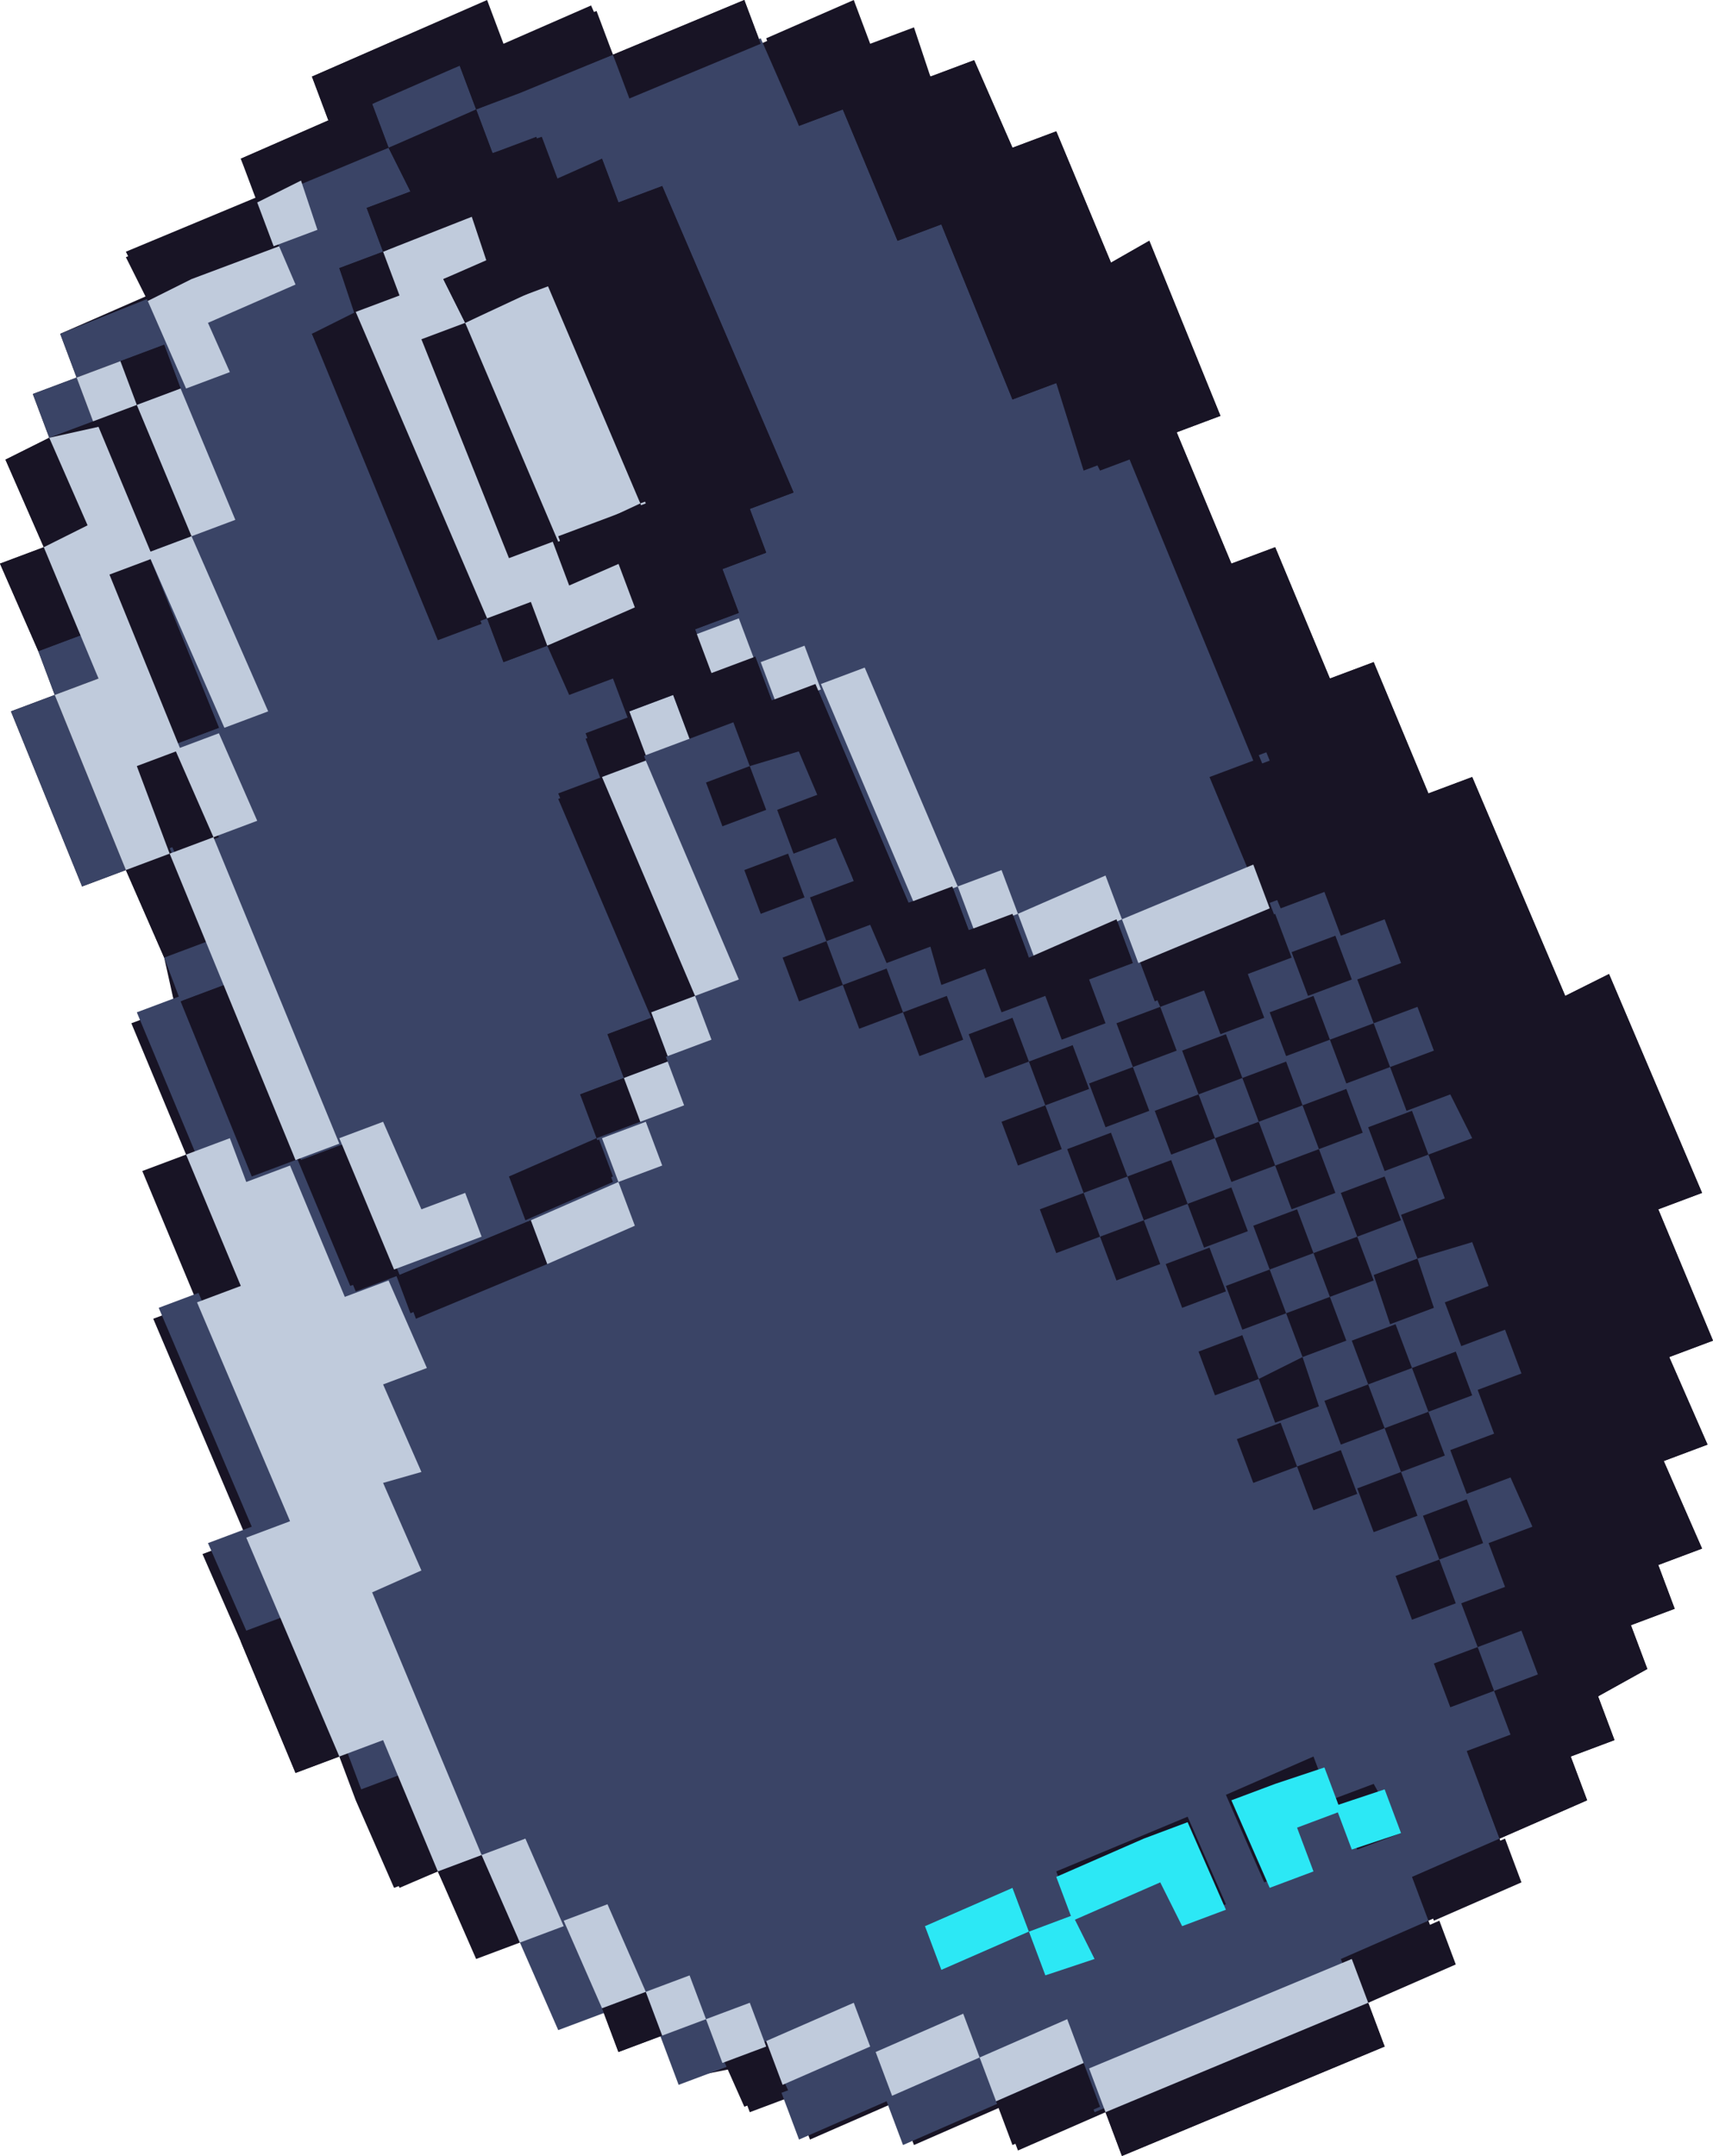 <?xml version="1.0" encoding="utf-8"?>
<!-- Generator: Adobe Illustrator 25.2.1, SVG Export Plug-In . SVG Version: 6.00 Build 0)  -->
<svg version="1.1" id="Layer_1" xmlns="http://www.w3.org/2000/svg" xmlns:xlink="http://www.w3.org/1999/xlink" x="0px" y="0px"
	 viewBox="0 0 31.3 39.4" style="enable-background:new 0 0 31.3 39.4;" xml:space="preserve">
<style type="text/css">
	.st0{fill:#181425;}
	.st1{fill:#3A4466;}
	.st2{fill:#C0CBDC;}
	.st3{fill:#2CE8F5;}
</style>
<g>
	<g id="change1_1">
		<path class="st0" d="M29.4,17.8l1.7,4l-0.8,0.3l1,2.4l-0.8,0.3l0.7,1.6l-0.8,0.3l0.7,1.6l-0.8,0.3l0.3,0.8l-0.8,0.3l0.3,0.8
			L29.2,31l0.3,0.8l-0.8,0.3l0.3,0.8l-1.6,0.7l0.3,0.8l-1.6,0.7l0.3,0.8L25,36.6l0.3,0.8l-2.4,1l-2.4,1l-0.3-0.8l-1.6,0.7l-0.3-0.8
			l-1.6,0.7l-0.3-0.8l-1.6,0.7l-0.3-0.8l-0.8,0.3l-0.3-0.8L12.4,38l-0.3-0.8l-0.8,0.3L11,36.7l-0.8,0.3l-0.7-1.6l-0.8,0.3L8,34.2
			l-0.8,0.3l-0.7-1.6l-0.3-0.8l-0.8,0.3l-1-2.4l-0.7-1.6l0.8-0.3l-1.7-4l0.8-0.3l-1-2.4l0.8-0.3l-1-2.4l0.8-0.3L3,17.5l-0.7-1.6
			l-0.8,0.3L0.2,13L1,12.7l-0.3-0.8L0,10.3L0.8,10L0.1,8.4L0.9,8L0.6,7.2l0.8-0.3L1.1,6.1l1.6-0.7L2.3,4.6l2.4-1L4.4,2.9L6,2.2
			L5.7,1.4l1.6-0.7l1.6-0.7l0.3,0.8l1.6-0.7L11.2,1l2.4-1l0.3,0.8l1.6-0.7l0.3,0.8l0.8-0.3L17,1.4l0.8-0.3l0.7,1.6l0.8-0.3l1,2.4
			L21,4.4l1.3,3.2l-0.8,0.3l1,2.4l0.8-0.3l1,2.4l0.8-0.3l1,2.4l0.8-0.3l1.7,4L29.4,17.8z"/>
	</g>
	<g id="change2_1">
		<path class="st1" d="M27.8,18.5l-1.7-4l-0.8,0.3l-1-2.4l-0.8,0.3l0.3,0.8l-0.8,0.3l1,2.4l-0.8,0.3l0.3,0.8l-2.4,1l-0.3-0.8
			l-1.6,0.7l-0.3-0.8l-0.8,0.3L17.8,17L17,17.3l-0.3-0.8l-0.8,0.3l-1.7-4l-0.8,0.3l-0.3-0.8l-1.6,0.7l0.3,0.8L11,14.2l1.7,4
			l-0.8,0.3l0.3,0.8l-0.8,0.3l0.3,0.8l-0.8,0.3l0.3,0.8l-1.6,0.7l0.3,0.8l-2.4,1l-0.3-0.8l-0.8,0.3l-1-2.4l-0.8,0.3l-0.3-0.8l-1-2.4
			l-0.8,0.3l1,2.4l1,2.4l-0.8,0.3l-0.8,0.3l1.7,4l-0.8,0.3l0.7,1.6l0.8-0.3l1,2.4l0.3,0.8l0.8-0.3L8,34.2l0.8-0.3l0.7,1.6l0.7,1.6
			l0.8-0.3l0.8-0.3l0.3,0.8l0.3,0.8l0.8-0.3l0.8-0.3l0.3,0.8l0.3,0.8l1.6-0.7l0.3,0.8l1.6-0.7l1.6-0.7l0.3,0.8l4.8-2l-0.3-0.8
			l1.6-0.7l-0.3-0.8l1.6-0.7l-0.3-0.8l1.6-0.7l-0.3-0.8l0.8-0.3l-0.3-0.8l0.8-0.3l-0.3-0.8l0.8-0.3l-0.7-1.6l0.8-0.3l-0.7-1.6
			l0.8-0.3l-1-2.4l0.8-0.3l-1.7-4L27.8,18.5z M22.4,34.8l-0.8,0.3l-0.3-0.8L19.6,35l0.3,0.8l-0.8,0.3l-0.3-0.8L17.2,36l-0.3-0.8
			l1.6-0.7l0.3,0.8l0.8-0.3l-0.3-0.8l2.4-1L22.4,34.8z M25.6,33.5l-0.8,0.3L24.4,33l-0.8,0.3l0.3,0.8l-0.8,0.3l-0.7-1.6l1.6-0.7
			l0.3,0.8l0.8-0.3L25.6,33.5z M0.9,8l0.8-0.3L1.4,6.9L0.6,7.2L0.9,8z M1,12.7L0.2,13l1.3,3.2l0.8-0.3L1,12.7z M5.5,21.2l0.8-0.3
			l1,2.4l2.4-1l-0.3-0.8l1.6-0.7L10.6,20l0.8-0.3l-0.3-0.8l0.8-0.3l-1.7-4l0.8-0.3l-0.3-0.8l0.8-0.3l-0.3-0.8l-0.8,0.3L10,11.8
			l-0.8,0.3l-0.3-0.8l-0.8,0.3L5.7,6.1l0.8-0.3L6.2,4.9L7,4.6L6.7,3.8l0.8-0.3L7.1,2.7l-2.4,1l0.3,0.8l-2.4,1L1.1,6.1l0.3,0.8L3,6.3
			l0.3,0.8L2.5,7.4l1,2.4l-0.8,0.3l1.3,3.2l-0.8,0.3l0.7,1.6l-0.8,0.3l0.7,1.6L3,17.5l0.3,0.8L4.1,18L5.5,21.2z M9.9,2.5l0.3,0.8
			L11,2.9l0.3,0.8l0.8-0.3L14.5,9l-0.8,0.3l0.3,0.8l-0.8,0.3l0.3,0.8l-0.8,0.3l0.3,0.8l0.8-0.3l0.3,0.8l0.8-0.3l1.7,4l0.8-0.3
			l0.3,0.8l0.8-0.3l0.3,0.8l1.6-0.7l0.3,0.8l2.4-1l-1-2.4l0.8-0.3l-2.3-5.6l-0.8,0.3L19.3,7l-0.8,0.3l-1.3-3.2l-0.8,0.3l-1-2.4
			l-0.8,0.3l-0.7-1.6l-2.4,1L11.2,1L8.7,2l0.3,0.8L9.9,2.5z M8.4,1.2L6.8,1.9l0.3,0.8L8.7,2L8.4,1.2z M1.5,11.6l-0.8,0.3L1,12.7
			l0.8-0.3L1.5,11.6z"/>
	</g>
	<g id="change1_2">
		<path class="st0" d="M29.4,17.8l1.7,4l-0.8,0.3l1,2.4l-0.8,0.3l0.7,1.6l-0.8,0.3l0.7,1.6l-0.8,0.3l0.3,0.8l-0.8,0.3l0.3,0.8
			L29.2,31l0.3,0.8l-0.8,0.3l0.3,0.8l-1.6,0.7l-0.3-0.8L26.8,32l0.8-0.3l-0.3-0.8l0.8-0.3l-0.3-0.8L27,30.1l-0.3-0.8l0.8-0.3
			l-0.3-0.8l0.8-0.3L27.6,27l-0.8,0.3l-0.3-0.8l0.8-0.3l-0.3-0.8l0.8-0.3l-0.3-0.8l-0.8,0.3l-0.3-0.8l0.8-0.3l-0.3-0.8L25.9,23
			l-0.3-0.8l0.8-0.3l-0.3-0.8l0.8-0.3L26.5,20l-0.8,0.3l-0.3-0.8l0.8-0.3l-0.3-0.8l-0.8,0.3l-0.3-0.8l0.8-0.3l-0.3-0.8l-0.8,0.3
			l-0.3-0.8l-0.8,0.3l-1-2.4l0.8-0.3l-1.3-3.2l-1-2.4l-0.8,0.3L19.3,7l-0.8,0.3l-1.3-3.2l-0.8,0.3l-1-2.4l-0.8,0.3l-0.3-0.8
			l-0.3-0.8l1.6-0.7l0.3,0.8l0.8-0.3L17,1.4l0.8-0.3l0.7,1.6l0.8-0.3l1,2.4L21,4.4l1.3,3.2l-0.8,0.3l1,2.4l0.8-0.3l1,2.4l0.8-0.3
			l1,2.4l0.8-0.3l1.7,4L29.4,17.8z M7.6,1.5l0.8-0.3L8.7,2l0.8-0.3L11.2,1l-0.3-0.8L9.2,0.9L8.9,0.1L7.3,0.7L5.7,1.4L6,2.2L4.4,2.9
			l0.3,0.8L6.3,3l0.8-0.3L6.8,1.9L7.6,1.5z M2.7,5.5l2.4-1L4.7,3.7l-2.4,1L2.7,5.5z M0.9,8L0.1,8.4L0.8,10l0.8-0.3L0.9,8z M0.8,10
			L0,10.3l0.7,1.6l0.8-0.3L0.8,10z M3.1,15.6l-0.8,0.3L3,17.5l0.8-0.3L3.1,15.6z M3.7,23.8l0.8-0.3l-1-2.4l-0.8,0.3L3.7,23.8z
			 M5.2,29.7l-0.8,0.3l1,2.4l0.8-0.3L5.2,29.7z M6.6,32.9l0.7,1.6L8,34.2l-0.7-1.6L6.6,32.9z M8.7,35.8l0.8-0.3l-0.7-1.6L8,34.2
			L8.7,35.8z M11.3,37.5l0.8-0.3l-0.3-0.8L11,36.7L11.3,37.5z M13.6,38.5l0.8-0.3L14,37.3l-0.8,0.3L13.6,38.5z M18.2,38.4l0.3,0.8
			l1.6-0.7l-0.3-0.8L18.2,38.4z M20.2,38.6l0.3,0.8l2.4-1l2.4-1L25,36.6l-2.4,1L20.2,38.6z M9.3,10.2l0.8-0.3l-1.7-4L7.7,6.2
			L9.3,10.2z M11,14.2l0.8-0.3l-0.3-0.8l-0.8,0.3L11,14.2z M11.9,18.5l0.8-0.3l-1.7-4l-0.8,0.3L11.9,18.5z M11.4,19.7l0.8-0.3
			l-0.3-0.8l-0.8,0.3L11.4,19.7z M10.9,20.8l0.8-0.3l-0.3-0.8L10.6,20L10.9,20.8z M9.6,22.3l1.6-0.7l-0.3-0.8l-1.6,0.7L9.6,22.3z
			 M7.6,24.1l2.4-1l-0.3-0.8l-2.4,1L7.6,24.1z M5.5,21.2l1,2.4l0.8-0.3l-1-2.4L5.5,21.2z M3.3,18.3l1.3,3.2l0.8-0.3L4.1,18L3.3,18.3
			z M3.3,13.7L2.5,14l0.7,1.6l0.8-0.3L3.3,13.7z M2.7,10.1l-0.8,0.3l1.3,3.2l0.8-0.3L2.7,10.1z M2.5,7.4L1.7,7.7l1,2.4l0.8-0.3
			L2.5,7.4z M3,6.3L2.2,6.6l0.3,0.8l0.8-0.3L3,6.3z M7,4.6L6.2,4.9l0.3,0.8l0.8-0.3L7,4.6z M5.7,6.1l2.3,5.6l0.8-0.3L6.5,5.7
			L5.7,6.1z M8.9,11.3l0.3,0.8l0.8-0.3L9.7,11L8.9,11.3z M13.9,0.8L13.6,0l-2.4,1l0.3,0.8L13.9,0.8z M26.2,35.1l1.6-0.7l-0.3-0.8
			l-1.6,0.7L26.2,35.1z M25,36.6l1.6-0.7l-0.3-0.8l-1.6,0.7L25,36.6z M21.2,18.4l0.8-0.3l0.3,0.8l0.8-0.3l-0.3-0.8l0.8-0.3l-0.3-0.8
			l-2.4,1L21.2,18.4z M23.9,18.2l0.8-0.3l-0.3-0.8l-0.8,0.3L23.9,18.2z M24.3,19l-0.3-0.8l-0.8,0.3l0.3,0.8L24.3,19z M21.9,20
			l0.8-0.3l-0.3-0.8l-0.8,0.3L21.9,20z M24.6,19.8l0.8-0.3l-0.3-0.8L24.3,19L24.6,19.8z M23.8,20.2l-0.3-0.8l-0.8,0.3l0.3,0.8
			L23.8,20.2z M24.1,21l0.8-0.3l-0.3-0.8l-0.8,0.3L24.1,21z M22.2,20.8l0.3,0.8l0.8-0.3L23,20.5L22.2,20.8z M25.3,21.4l0.8-0.3
			l-0.3-0.8l-0.8,0.3L25.3,21.4z M23.3,21.3l0.3,0.8l0.8-0.3L24.1,21L23.3,21.3z M24.5,21.8l0.3,0.8l0.8-0.3l-0.3-0.8L24.5,21.8z
			 M23.7,22.1l-0.8,0.3l0.3,0.8l0.8-0.3L23.7,22.1z M24.3,23.7l0.8-0.3l-0.3-0.8L24,22.9L24.3,23.7z M25.4,24.2l0.8-0.3L25.9,23
			l-0.8,0.3L25.4,24.2z M24.3,23.7L23.5,24l0.3,0.8l0.8-0.3L24.3,23.7z M25,25.3l0.8-0.3l-0.3-0.8l-0.8,0.3L25,25.3z M26.1,25.8
			l0.8-0.3l-0.3-0.8L25.8,25L26.1,25.8z M24.2,25.6l0.3,0.8l0.8-0.3L25,25.3L24.2,25.6z M25.3,26.1l0.3,0.8l0.8-0.3l-0.3-0.8
			L25.3,26.1z M24.8,27.2l0.3,0.8l0.8-0.3l-0.3-0.8L24.8,27.2z M26.8,27.4L26,27.7l0.3,0.8l0.8-0.3L26.8,27.4z M25.5,28.8l0.3,0.8
			l0.8-0.3l-0.3-0.8L25.5,28.8z M26.2,30.4l0.3,0.8l0.8-0.3L27,30.1L26.2,30.4z M21.5,19.2l-0.3-0.8l-0.8,0.3l0.3,0.8L21.5,19.2z
			 M20.7,19.5l-0.8,0.3l0.3,0.8l0.8-0.3L20.7,19.5z M21.1,20.3l0.3,0.8l0.8-0.3L21.9,20L21.1,20.3z M19.6,19.1l-0.8,0.3l0.3,0.8
			l0.8-0.3L19.6,19.1z M17.7,18.9l0.3,0.8l0.8-0.3l-0.3-0.8L17.7,18.9z M16.5,18.5l0.3,0.8l0.8-0.3l-0.3-0.8L16.5,18.5z M15.4,18
			l0.3,0.8l0.8-0.3l-0.3-0.8L15.4,18z M12.9,14.3l0.3,0.8l0.8-0.3L13.7,14L12.9,14.3z M13.6,15.9l0.3,0.8l0.8-0.3l-0.3-0.8
			L13.6,15.9z M14.3,17.5l0.3,0.8l0.8-0.3l-0.3-0.8L14.3,17.5z M21.7,22l0.3,0.8l0.8-0.3l-0.3-0.8L21.7,22z M20.6,21.5l0.3,0.8
			l0.8-0.3l-0.3-0.8L20.6,21.5z M20.3,20.7L19.5,21l0.3,0.8l0.8-0.3L20.3,20.7z M18.3,20.5l0.3,0.8l0.8-0.3l-0.3-0.8L18.3,20.5z
			 M23.2,23.2l-0.8,0.3l0.3,0.8l0.8-0.3L23.2,23.2z M21.3,23.1l0.3,0.8l0.8-0.3l-0.3-0.8L21.3,23.1z M20.1,22.6l0.3,0.8l0.8-0.3
			l-0.3-0.8L20.1,22.6z M19,22.1l0.3,0.8l0.8-0.3l-0.3-0.8L19,22.1z M23.8,24.8L23,25.2l0.3,0.8l0.8-0.3L23.8,24.8z M21.9,24.7
			l0.3,0.8l0.8-0.3l-0.3-0.8L21.9,24.7z M23.7,26.8l0.3,0.8l0.8-0.3l-0.3-0.8L23.7,26.8z M22.6,26.3l0.3,0.8l0.8-0.3L23.4,26
			L22.6,26.3z"/>
	</g>
	<g id="change3_1">
		<path class="st2" d="M6.8,29.1l2,4.8L8,34.2l-1-2.4l-0.8,0.3l-1.7-4l0.8-0.3l-1.7-4l0.8-0.3l-1-2.4l0.8-0.3l0.3,0.8l0.8-0.3l1,2.4
			l0.8-0.3l0.7,1.6l-0.8,0.3l0.7,1.6L7,27.1l0.7,1.6L6.8,29.1z M3.3,13.7l-1.3-3.2l0.8-0.3l-1-2.4L0.9,8l0.7,1.6L0.8,10l1,2.4
			L1,12.7l1.3,3.2l0.8-0.3L2.5,14L3.3,13.7z M2.2,6.6L1.4,6.9l0.3,0.8l0.8-0.3L2.2,6.6z M8.9,11.3L9.7,11l0.3,0.8l3.2-1.3l-0.3-0.8
			l0.8-0.3l-2.3-5.6l-0.8,0.3l-0.3-0.8L7,4.6l0.3,0.8L6.5,5.7L8.9,11.3z M7.7,6.2l0.8-0.3L8.1,5.1l1.6-0.7l0.3,0.8l0.8-0.3l1.7,4
			l-0.8,0.3l0.3,0.8l-1.6,0.7l-0.3-0.8l-0.8,0.3L7.7,6.2z M11.7,9.2l-1.7-4L8.5,5.9l1.7,4L11.7,9.2z M8.8,33.9l0.7,1.6l0.8-0.3
			l-0.7-1.6L8.8,33.9z M10.3,35.1l0.7,1.6l0.8-0.3l-0.7-1.6L10.3,35.1z M11.8,36.4l0.3,0.8l0.8-0.3l-0.3-0.8L11.8,36.4z M12.9,36.9
			l0.3,0.8l0.8-0.3l-0.3-0.8L12.9,36.9z M14,37.3l0.3,0.8l1.6-0.7l-0.3-0.8L14,37.3z M16,37.5l0.3,0.8l1.6-0.7l-0.3-0.8L16,37.5z
			 M17.9,37.6l0.3,0.8l1.6-0.7l-0.3-0.8L17.9,37.6z M20.2,38.6l4.8-2l-0.3-0.8l-4.8,2L20.2,38.6z M3.9,15.3l-0.8,0.3l2.3,5.6
			l0.8-0.3L3.9,15.3z M8,22.9l0.8-0.3l-0.3-0.8l-0.8,0.3l-0.7-1.6l-0.8,0.3l1,2.4L8,22.9z M3.9,15.3l0.8-0.3l-0.7-1.6l-0.8,0.3
			L3.9,15.3z M4.1,13.3L4.9,13L3.5,9.8l-0.8,0.3L4.1,13.3z M4.3,9.5l-1-2.4L2.5,7.4l1,2.4L4.3,9.5z M3.8,5.9l1.6-0.7L5.1,4.5
			L3.5,5.1L2.7,5.5l0.7,1.6l0.8-0.3L3.8,5.9z M5.5,3.3L4.7,3.7l0.3,0.8l0.8-0.3L5.5,3.3z M12.7,18.2l0.8-0.3l-1.7-4L11,14.2
			L12.7,18.2z M12.6,13.5l-0.3-0.8l-0.8,0.3l0.3,0.8L12.6,13.5z M12.2,19.3L13,19l-0.3-0.8l-0.8,0.3L12.2,19.3z M11.7,20.5l0.8-0.3
			l-0.3-0.8l-0.8,0.3L11.7,20.5z M11.3,21.6l0.8-0.3l-0.3-0.8l-0.8,0.3L11.3,21.6z M10,23.1l1.6-0.7l-0.3-0.8l-1.6,0.7L10,23.1z
			 M12.7,11.6l0.3,0.8l0.8-0.3l-0.3-0.8L12.7,11.6z M13.9,12.1l0.3,0.8l0.8-0.3l-0.3-0.8L13.9,12.1z M15,12.5l1.7,4l0.8-0.3l-1.7-4
			L15,12.5z M17.5,16.2l0.3,0.8l0.8-0.3l-0.3-0.8L17.5,16.2z M18.6,16.7l0.3,0.8l1.6-0.7L20.2,16L18.6,16.7z M20.5,16.8l0.3,0.8
			l2.4-1l-0.3-0.8L20.5,16.8z"/>
	</g>
	<g id="change1_3">
		<path class="st0" d="M15.9,16.9l-0.8,0.3l-0.3-0.8l0.8-0.3l-0.3-0.8l-0.8,0.3l-0.3-0.8l0.8-0.3l-0.3-0.8L13.7,14l-0.3-0.8
			l-0.8,0.3l-0.3-0.8l-0.8,0.3l-0.3-0.8l-0.8,0.3L10,11.8l1.6-0.7l-0.3-0.8l-0.8,0.3l-0.3-0.8l0.8-0.3l0.8-0.3l-1.7-4L9.3,5.5
			L8.5,5.9L8.1,5.1l0.8-0.3L8.6,3.9L7,4.6L6.7,3.8l0.8-0.3L7.1,2.7l0.8-0.3L8.7,2l0.3,0.8l0.8-0.3l0.3,0.8L11,2.9l0.3,0.8l0.8-0.3
			L14.5,9l-0.8,0.3l0.3,0.8l-0.8,0.3l0.3,0.8l-0.8,0.3l0.3,0.8l0.8-0.3l0.3,0.8l0.8-0.3l1.7,4l0.8-0.3l0.3,0.8l0.8-0.3l0.3,0.8
			l1.6-0.7l0.3,0.8l-0.8,0.3l0.3,0.8l-0.8,0.3l-0.3-0.8l-0.8,0.3l-0.3-0.8l-0.8,0.3L17,17.3l-0.8,0.3L15.9,16.9z"/>
	</g>
	<g id="change4_1">
		<path class="st3" d="M23.3,32.6l-0.8,0.3l0.7,1.6l0.8-0.3l-0.3-0.8l0.8-0.3l-0.3-0.8L23.3,32.6z M16.9,35.2l0.3,0.8l1.6-0.7
			l-0.3-0.8L16.9,35.2z M20,35.8L19.6,35l-0.8,0.3l0.3,0.8L20,35.8z M21.6,35.2l0.8-0.3l-0.7-1.6l-0.8,0.3l-1.6,0.7l0.3,0.8l1.6-0.7
			L21.6,35.2z M25.6,33.5l-0.3-0.8L24.4,33l0.3,0.8L25.6,33.5z"/>
	</g>
</g>
</svg>

